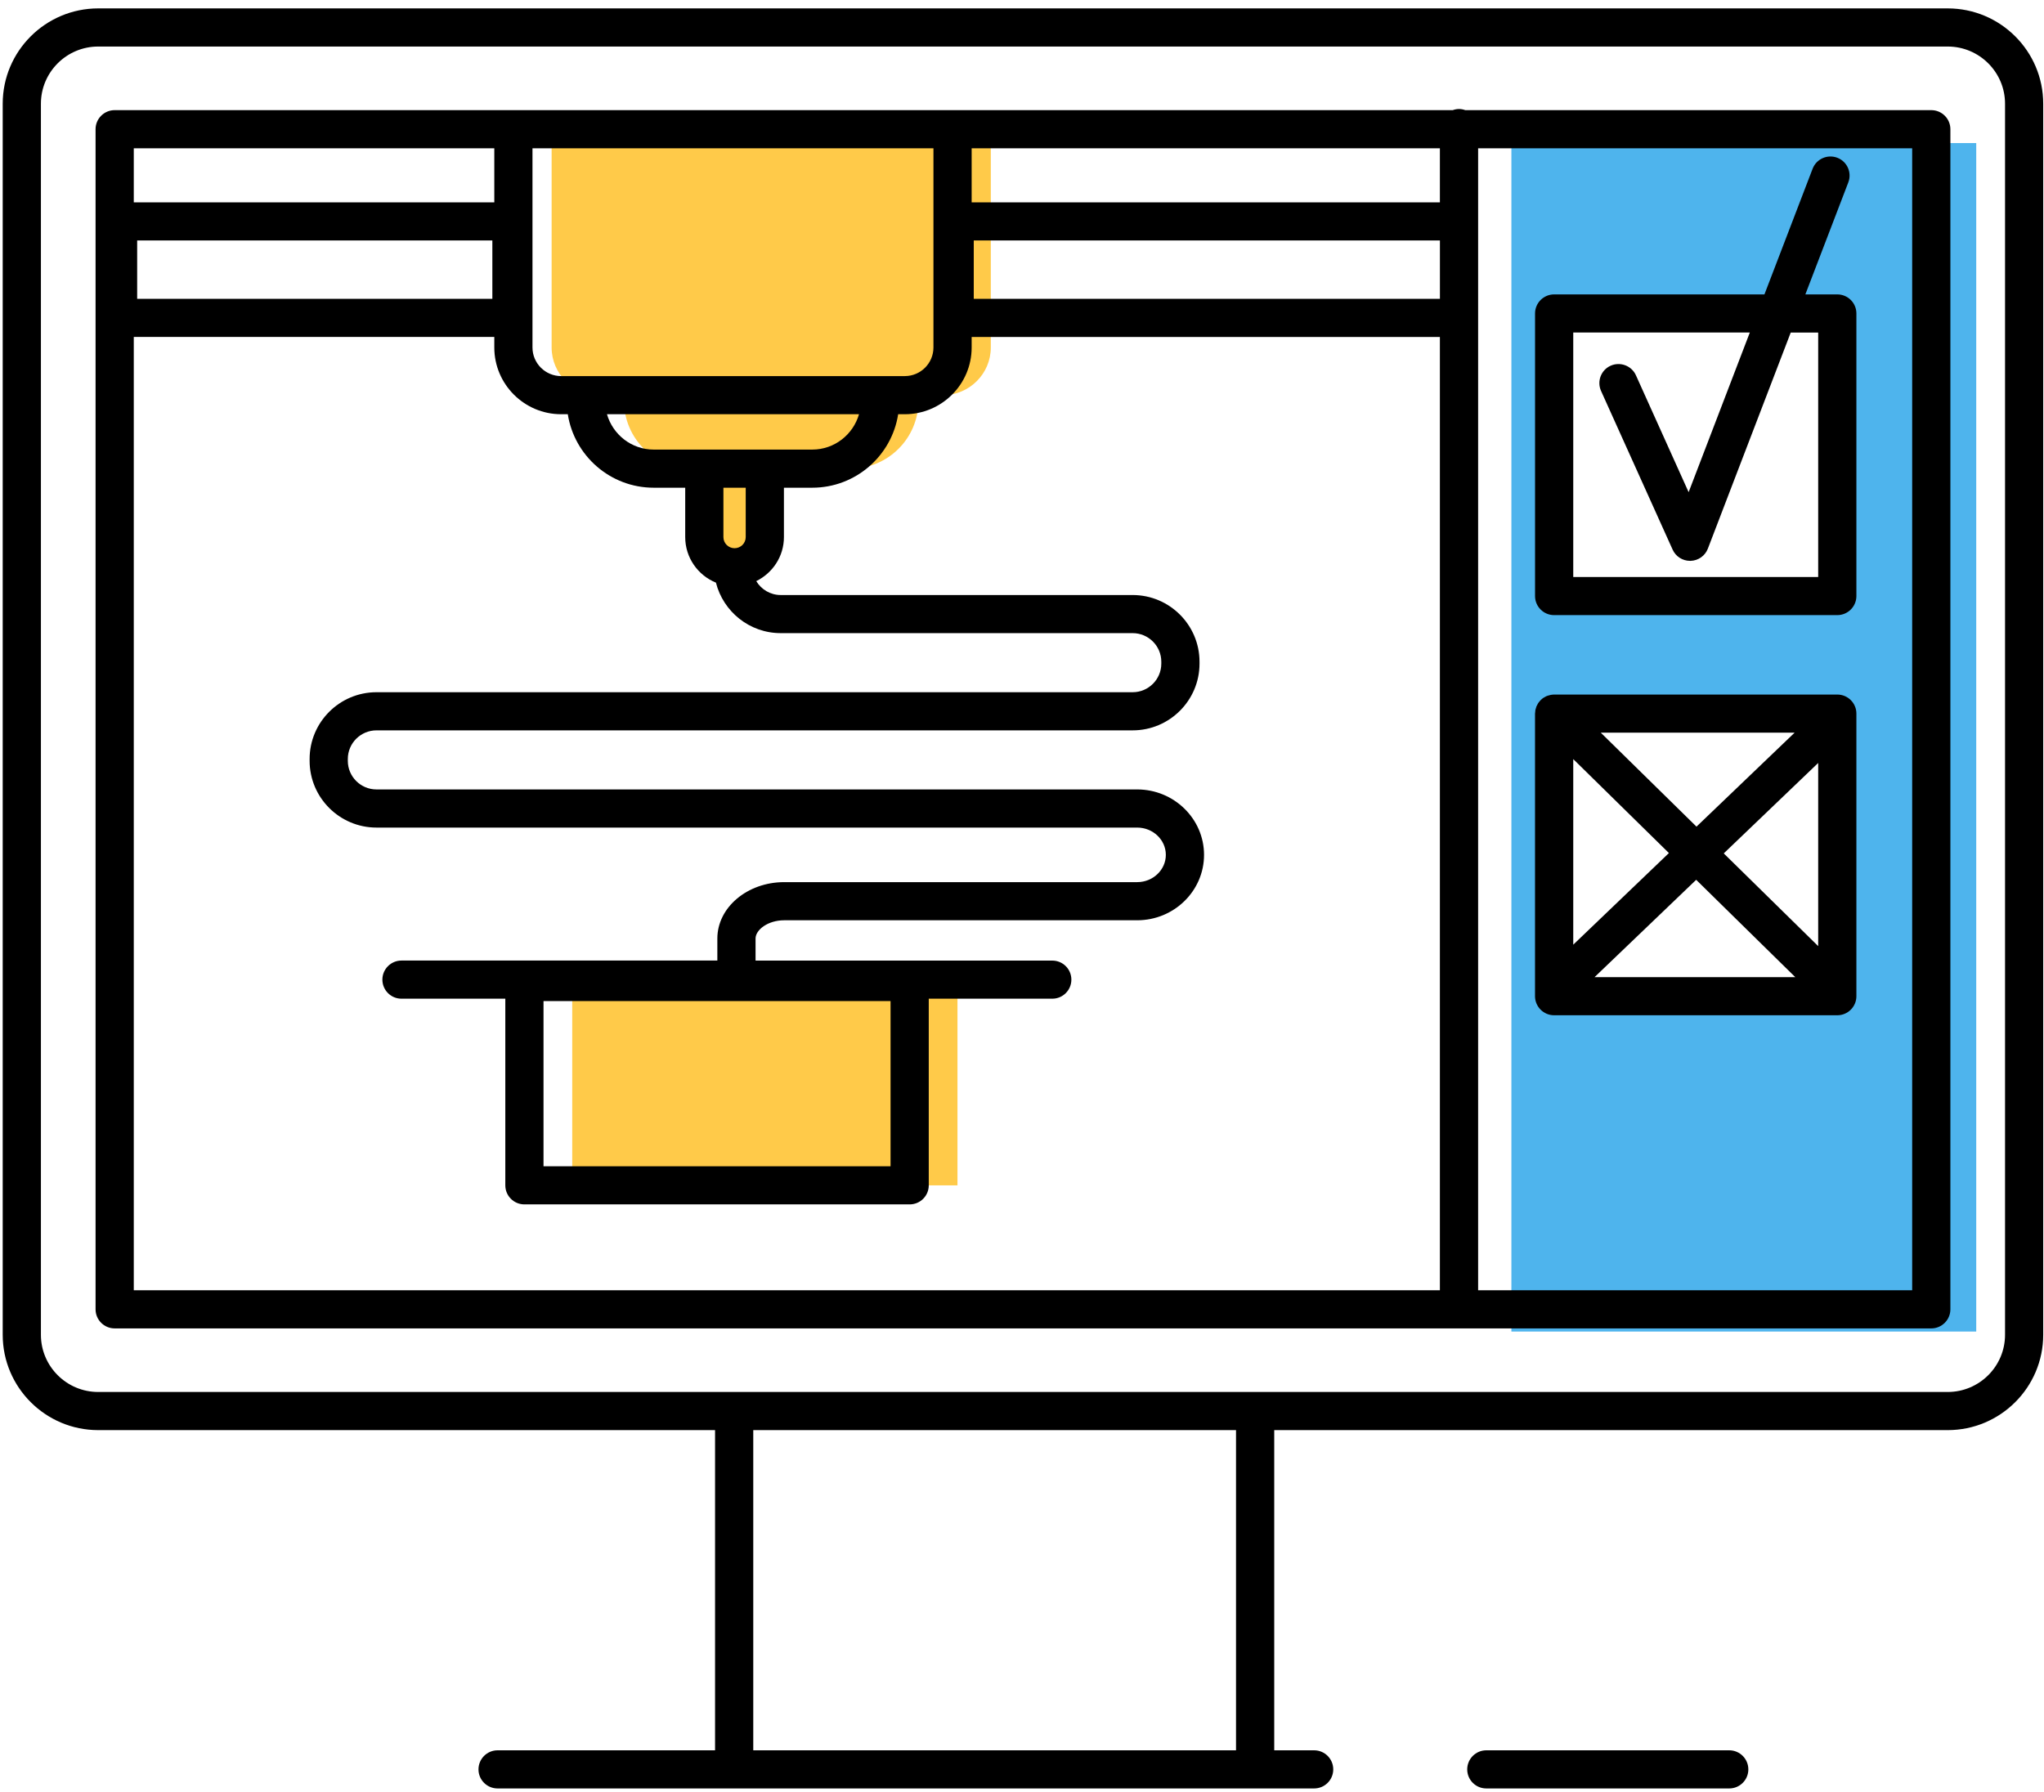 <svg width="65" height="57" viewBox="0 0 65 57" fill="none" xmlns="http://www.w3.org/2000/svg">
<path d="M48.063 4.55V42.348H62.845V4.55H48.063ZM58.426 31.683H49.422V22.695H58.426V31.683ZM58.426 18.956H49.422V9.969H58.426V18.956Z" fill="#4EB4ED"/>
<path d="M30.448 31.23H18.197V37.699H30.448V31.23Z" fill="#FFCA49"/>
<path d="M22.423 17.056C22.423 17.587 22.854 18.017 23.384 18.017C23.916 18.017 24.346 17.587 24.346 17.056V15.337H22.423V17.056Z" fill="#FFCA49"/>
<path d="M17.542 4.265V11.051C17.542 11.885 18.226 12.567 19.061 12.567H29.989C30.825 12.567 31.508 11.885 31.508 11.051V4.265H17.542Z" fill="#FFCA49"/>
<path d="M22.004 14.904H27.047C28.24 14.904 29.207 13.939 29.207 12.747H19.843C19.843 13.939 20.811 14.904 22.004 14.904Z" fill="#FFCA49"/>
<path d="M54.991 55.666H47.265C46.93 55.666 46.658 55.938 46.658 56.273C46.658 56.608 46.93 56.879 47.265 56.879H54.991C55.326 56.879 55.598 56.608 55.598 56.273C55.598 55.938 55.326 55.666 54.991 55.666Z" fill="black"/>
<path d="M49.422 19.563H58.426C58.762 19.563 59.034 19.291 59.034 18.956V9.969C59.034 9.634 58.762 9.363 58.426 9.363H57.411L58.777 5.8C58.897 5.487 58.74 5.136 58.427 5.017C58.114 4.898 57.763 5.053 57.642 5.366L56.11 9.363H49.422C49.087 9.363 48.815 9.634 48.815 9.969V18.957C48.815 19.292 49.087 19.563 49.422 19.563ZM50.03 10.575H55.645L53.699 15.653L52.023 11.935C51.885 11.63 51.524 11.495 51.219 11.631C50.913 11.768 50.777 12.127 50.914 12.433L53.19 17.48C53.288 17.698 53.505 17.837 53.744 17.837C53.749 17.837 53.755 17.837 53.761 17.837C54.007 17.83 54.223 17.677 54.311 17.448L56.946 10.576H57.819V18.351H50.03V10.575H50.03Z" fill="black"/>
<path d="M49.422 32.289H58.426C58.762 32.289 59.034 32.018 59.034 31.683V22.695C59.034 22.36 58.762 22.089 58.426 22.089H49.422C49.421 22.089 49.42 22.089 49.419 22.089C49.384 22.09 49.349 22.094 49.315 22.1C49.287 22.105 49.261 22.113 49.235 22.121C49.219 22.126 49.203 22.129 49.188 22.136C49.161 22.147 49.136 22.162 49.112 22.177C49.102 22.182 49.092 22.186 49.083 22.192C49.05 22.214 49.019 22.24 48.991 22.269C48.99 22.269 48.989 22.27 48.989 22.27C48.981 22.278 48.975 22.288 48.968 22.296C48.95 22.317 48.931 22.338 48.916 22.361C48.905 22.377 48.898 22.394 48.889 22.41C48.879 22.428 48.868 22.446 48.86 22.466C48.852 22.485 48.847 22.506 48.842 22.526C48.836 22.543 48.83 22.56 48.826 22.579C48.821 22.607 48.819 22.635 48.818 22.662C48.817 22.673 48.814 22.684 48.814 22.695V31.683C48.815 32.018 49.087 32.289 49.422 32.289ZM50.707 31.077L53.939 27.981L57.091 31.077H50.707ZM57.819 30.09L54.816 27.141L57.819 24.265V30.09ZM57.069 23.302L53.949 26.29L50.906 23.302H57.069ZM50.03 24.142L53.072 27.13L50.03 30.044V24.142Z" fill="black"/>
<path d="M61.938 0.267H3.123C1.449 0.267 0.086 1.627 0.086 3.299V42.451C0.086 44.123 1.449 45.483 3.123 45.483H22.739V55.666H15.823C15.488 55.666 15.216 55.938 15.216 56.273C15.216 56.608 15.488 56.879 15.823 56.879H41.79C42.126 56.879 42.398 56.608 42.398 56.273C42.398 55.938 42.126 55.666 41.79 55.666H40.521V45.483H61.938C63.613 45.483 64.975 44.123 64.975 42.451V3.299C64.976 1.627 63.613 0.267 61.938 0.267ZM39.306 55.666H23.954V45.483H39.306V55.666ZM63.761 42.451C63.761 43.454 62.943 44.27 61.938 44.27H3.123C2.118 44.27 1.301 43.454 1.301 42.451V3.299C1.301 2.296 2.118 1.48 3.123 1.48H61.938C62.943 1.48 63.761 2.296 63.761 3.299V42.451Z" fill="black"/>
<path d="M61.415 3.503H46.596C46.533 3.481 46.467 3.467 46.397 3.467C46.327 3.467 46.261 3.481 46.198 3.503H3.647C3.311 3.503 3.039 3.775 3.039 4.109V41.641C3.039 41.976 3.311 42.248 3.647 42.248H61.415C61.75 42.248 62.023 41.976 62.023 41.641V4.109C62.023 3.774 61.751 3.503 61.415 3.503ZM16.933 4.716H29.684V11.051C29.684 11.553 29.276 11.961 28.773 11.961H17.845C17.342 11.961 16.933 11.553 16.933 11.051V4.716ZM20.788 14.298C20.081 14.298 19.489 13.821 19.302 13.174H27.317C27.13 13.821 26.538 14.298 25.83 14.298H20.788ZM23.714 15.511V17.082C23.714 17.277 23.555 17.435 23.359 17.435C23.164 17.435 23.005 17.277 23.005 17.082V15.511H23.714ZM4.254 4.716H15.719V6.436H4.254V4.716ZM15.657 7.648V9.503H4.362V7.648H15.657ZM45.79 41.035H4.254V10.716H15.719V11.051C15.719 12.222 16.673 13.174 17.845 13.174H18.056C18.263 14.495 19.407 15.511 20.788 15.511H21.79V17.082C21.79 17.736 22.195 18.297 22.767 18.53C23 19.451 23.834 20.136 24.827 20.136H36.019C36.521 20.136 36.93 20.544 36.93 21.046V21.105C36.93 21.607 36.521 22.015 36.019 22.015H11.973C10.8 22.015 9.846 22.967 9.846 24.137V24.197C9.846 25.367 10.8 26.32 11.973 26.32H36.163C36.665 26.32 37.074 26.709 37.074 27.187C37.074 27.665 36.665 28.055 36.163 28.055H24.938C23.766 28.055 22.812 28.859 22.812 29.848V30.549H12.767C12.432 30.549 12.16 30.821 12.16 31.155C12.16 31.491 12.432 31.762 12.767 31.762H16.069V37.698C16.069 38.033 16.341 38.304 16.677 38.304H28.927C29.263 38.304 29.535 38.033 29.535 37.698V31.762H33.463C33.799 31.762 34.07 31.491 34.07 31.156C34.07 30.821 33.799 30.55 33.463 30.55H24.027V29.848C24.027 29.574 24.416 29.268 24.938 29.268H36.163C37.335 29.268 38.289 28.335 38.289 27.188C38.289 26.041 37.335 25.107 36.163 25.107H11.973C11.47 25.107 11.061 24.699 11.061 24.198V24.138C11.061 23.636 11.47 23.228 11.973 23.228H36.019C37.191 23.228 38.145 22.276 38.145 21.106V21.046C38.145 19.876 37.191 18.924 36.019 18.924H24.827C24.497 18.924 24.209 18.746 24.049 18.482C24.568 18.226 24.929 17.698 24.929 17.082V15.511H25.83C27.211 15.511 28.356 14.496 28.562 13.174H28.773C29.945 13.174 30.899 12.222 30.899 11.052V10.717H45.789V41.035H45.79ZM28.32 31.837V37.092H17.284V31.837H28.32ZM45.79 9.503H30.966V7.648H45.79V9.503ZM45.79 6.436H30.899V4.716H45.789V6.436H45.79ZM60.808 41.035H47.005V10.11V7.042V4.716H60.808V41.035Z" fill="black"/>
</svg>
